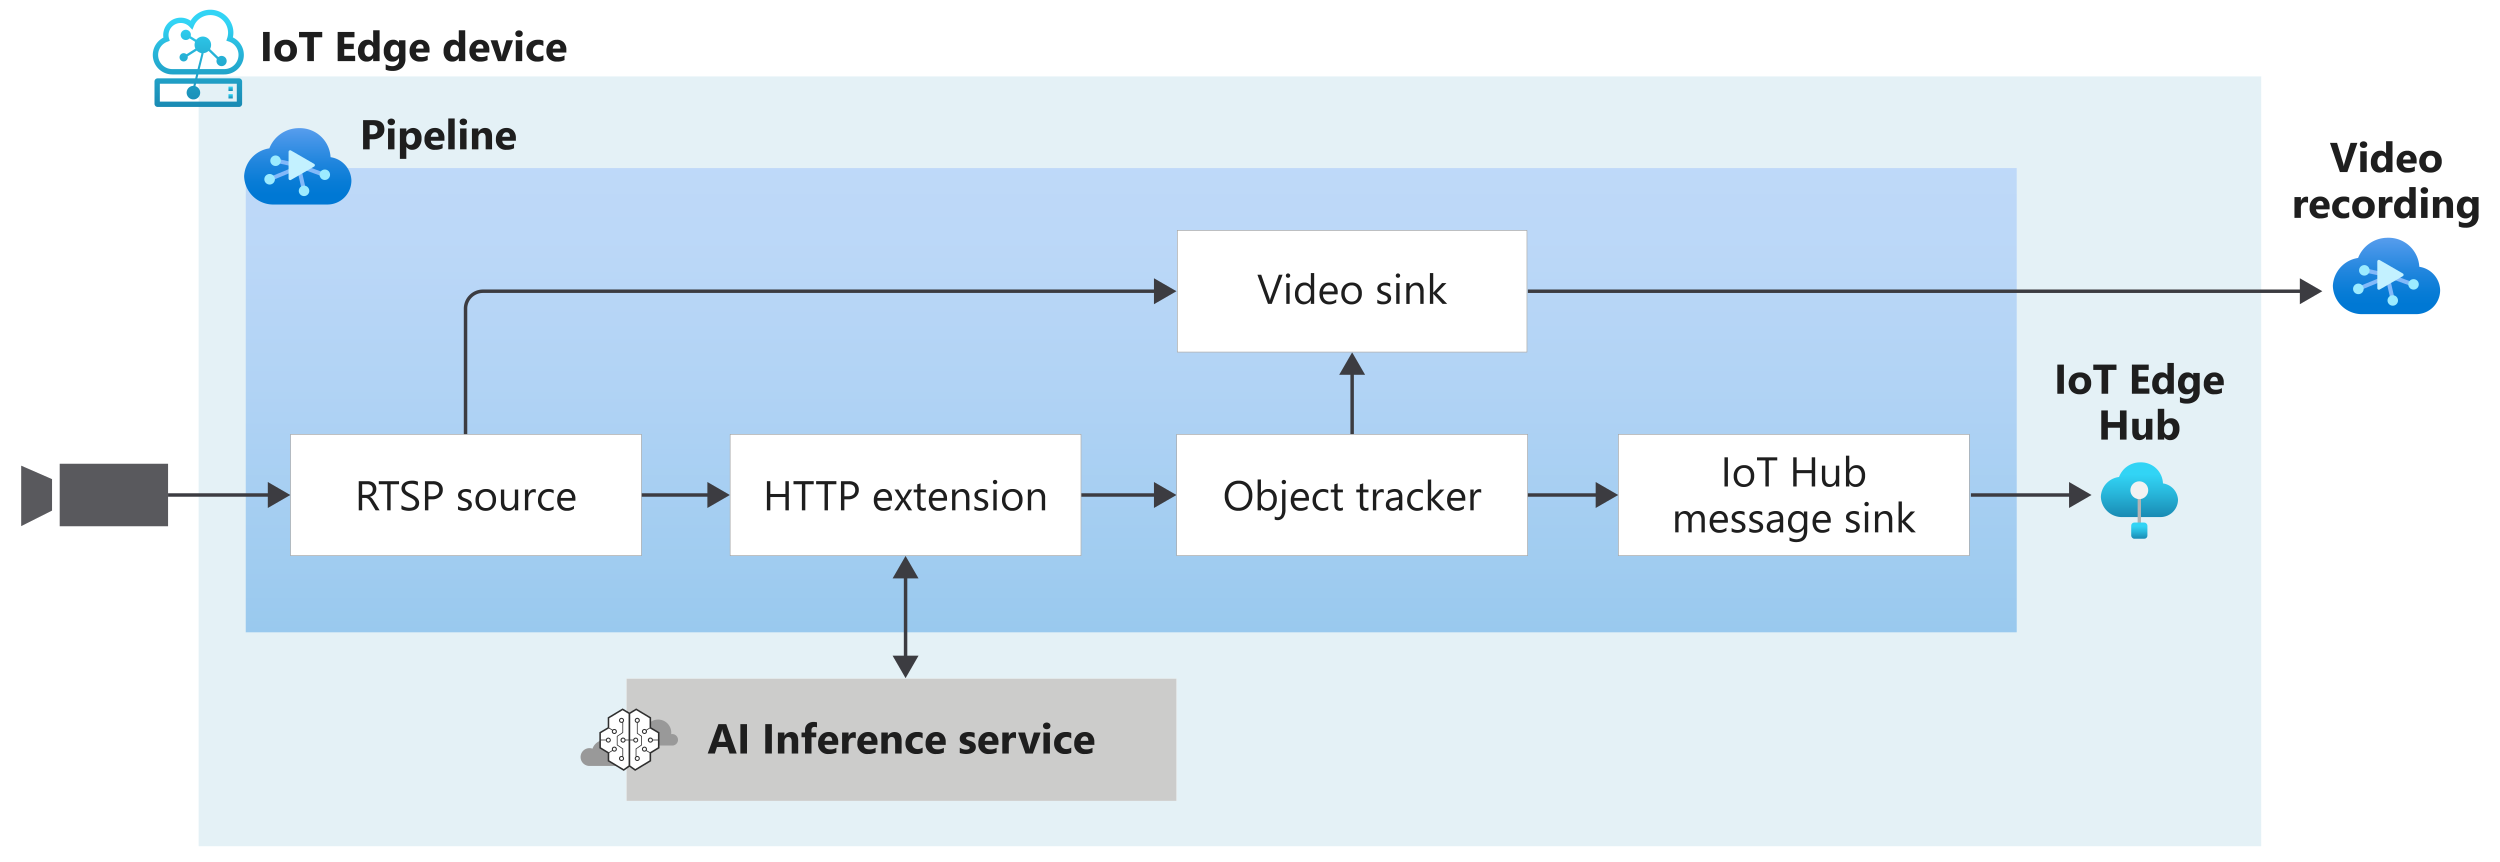 <svg xmlns="http://www.w3.org/2000/svg" xmlns:xlink="http://www.w3.org/1999/xlink" viewBox="0 0 719.968 248.102">
  <defs>
    <linearGradient id="linear-gradient" x1="325.783" y1="48.4" x2="325.783" y2="182.102" gradientUnits="userSpaceOnUse">
      <stop offset="0" stop-color="#5ea0ef"/>
      <stop offset="0.18" stop-color="#559cec"/>
      <stop offset="0.47" stop-color="#3c91e5"/>
      <stop offset="0.84" stop-color="#1380da"/>
      <stop offset="1" stop-color="#0078d4"/>
    </linearGradient>
    <linearGradient id="linear-gradient-2" x1="616.13" y1="1393.083" x2="616.13" y2="1408.847" gradientTransform="matrix(1, 0, 0, -1, 0, 1542)" gradientUnits="userSpaceOnUse">
      <stop offset="0" stop-color="#198ab3"/>
      <stop offset="0.44" stop-color="#28b7db"/>
      <stop offset="0.78" stop-color="#32d4f5"/>
    </linearGradient>
    <linearGradient id="linear-gradient-3" x1="616.093" y1="1386.847" x2="616.093" y2="1391.513" xlink:href="#linear-gradient-2"/>
    <linearGradient id="linear-gradient-4" x1="57.114" y1="2.8" x2="57.114" y2="30.8" gradientUnits="userSpaceOnUse">
      <stop offset="0.131" stop-color="#32d4f5"/>
      <stop offset="0.404" stop-color="#28b7db"/>
      <stop offset="1" stop-color="#198ab3"/>
    </linearGradient>
    <linearGradient id="linear-gradient-5" x1="66.417" y1="24.941" x2="66.417" y2="26.196" xlink:href="#linear-gradient-4"/>
    <linearGradient id="linear-gradient-6" x1="66.417" y1="27.107" x2="66.417" y2="28.363" xlink:href="#linear-gradient-4"/>
    <linearGradient id="linear-gradient-7" x1="85.754" y1="1509.203" x2="85.754" y2="1482.587" gradientTransform="matrix(1, 0, 0, -1, 0, 1542)" gradientUnits="userSpaceOnUse">
      <stop offset="0.117" stop-color="#5ea0ef"/>
      <stop offset="0.271" stop-color="#4595e8"/>
      <stop offset="0.531" stop-color="#1f85dd"/>
      <stop offset="0.741" stop-color="#087cd6"/>
      <stop offset="0.873" stop-color="#0078d4"/>
    </linearGradient>
    <linearGradient id="linear-gradient-8" x1="687.281" y1="1477.635" x2="687.281" y2="1451.019" xlink:href="#linear-gradient-7"/>
  </defs>
  <g id="Shapes">
    <rect width="719.968" height="248.102" fill="#fff"/>
    <g>
      <rect x="57.2" y="22" width="594" height="221.702" fill="#fff"/>
      <rect x="57.2" y="22" width="594" height="221.702" fill="#198ab3" opacity="0.12"/>
    </g>
    <g>
      <rect x="70.766" y="48.4" width="510.034" height="133.702" fill="#fff"/>
      <rect x="70.766" y="48.4" width="510.034" height="133.702" opacity="0.4" fill="url(#linear-gradient)"/>
    </g>
    <g>
      <line x1="260.791" y1="165.485" x2="260.791" y2="189.92" fill="none" stroke="#3c3c41" stroke-miterlimit="10"/>
      <polygon points="257.051 166.579 260.791 160.102 264.53 166.579 257.051 166.579" fill="#3c3c41"/>
      <polygon points="257.051 188.826 260.791 195.302 264.53 188.826 257.051 188.826" fill="#3c3c41"/>
    </g>
    <g>
      <line x1="47.146" y1="142.554" x2="78.218" y2="142.554" fill="none" stroke="#3c3c41" stroke-miterlimit="10"/>
      <polygon points="77.124 146.294 83.6 142.554 77.124 138.814 77.124 146.294" fill="#3c3c41"/>
    </g>
    <g>
      <line x1="183.1" y1="142.554" x2="204.808" y2="142.554" fill="none" stroke="#3c3c41" stroke-miterlimit="10"/>
      <polygon points="203.714 146.294 210.191 142.554 203.714 138.814 203.714 146.294" fill="#3c3c41"/>
    </g>
    <g>
      <line x1="310.894" y1="142.554" x2="333.418" y2="142.554" fill="none" stroke="#3c3c41" stroke-miterlimit="10"/>
      <polygon points="332.324 146.294 338.8 142.554 332.324 138.814 332.324 146.294" fill="#3c3c41"/>
    </g>
    <g>
      <line x1="438.294" y1="142.554" x2="460.627" y2="142.554" fill="none" stroke="#3c3c41" stroke-miterlimit="10"/>
      <polygon points="459.533 146.294 466.01 142.554 459.533 138.814 459.533 146.294" fill="#3c3c41"/>
    </g>
    <g>
      <line x1="389.4" y1="126.608" x2="389.4" y2="106.852" fill="none" stroke="#3c3c41" stroke-miterlimit="10"/>
      <polygon points="393.14 107.947 389.4 101.47 385.66 107.947 393.14 107.947" fill="#3c3c41"/>
    </g>
    <g>
      <line x1="567.6" y1="142.554" x2="596.954" y2="142.554" fill="none" stroke="#3c3c41" stroke-miterlimit="10"/>
      <polygon points="595.86 146.294 602.336 142.554 595.86 138.814 595.86 146.294" fill="#3c3c41"/>
    </g>
    <g>
      <path d="M627.24,143.969a5.01,5.01,0,0,0-4.333-4.752,6.3,6.3,0,0,0-6.48-6.061,6.455,6.455,0,0,0-6.172,4.209,5.949,5.949,0,0,0-5.234,5.728,6.048,6.048,0,0,0,6.258,5.814h10.678a.946.946,0,0,0,.271,0A5.048,5.048,0,0,0,627.24,143.969Z" fill="url(#linear-gradient-2)"/>
      <rect x="615.612" y="143.488" width="0.963" height="7.641" fill="#b3b3b3"/>
      <circle cx="616.093" cy="141.18" r="2.568" fill="#f2f2f2"/>
      <rect x="613.76" y="150.487" width="4.666" height="4.666" rx="0.901" fill="url(#linear-gradient-3)"/>
    </g>
    <g>
      <path d="M68.827,22.564H56.848l.281-1.128H64.6a5.616,5.616,0,0,0,2.469-10.665A6.54,6.54,0,0,0,67.217,9.4,6.65,6.65,0,0,0,54.9,5.966,5.05,5.05,0,0,0,47,10.073a5.138,5.138,0,0,0,.058.763,5.607,5.607,0,0,0,2.57,10.6H56.5l-.281,1.128H45.4a.908.908,0,0,0-.905.91V29.89a.908.908,0,0,0,.905.91H68.827a.908.908,0,0,0,.9-.91V23.473A.907.907,0,0,0,68.827,22.564Zm-19.2-2.674a4.061,4.061,0,0,1-1.415-7.877l.674-.253-.207-.7a3.529,3.529,0,0,1-.142-.992,3.508,3.508,0,0,1,6.05-2.355l.813.863.455-1.1A5.112,5.112,0,0,1,65.679,9.4a5.021,5.021,0,0,1-.26,1.584l-.245.736.734.244a4.043,4.043,0,0,1,2.782,3.849A4.086,4.086,0,0,1,64.6,19.888H57.514l1.063-4.264.051-.3.3-.067a2.363,2.363,0,0,0,.835-.368l.308-.215,2.376,2.3-.062.256a1.473,1.473,0,0,0,1.427,1.819,1.411,1.411,0,0,0,.533-.1,1.481,1.481,0,0,0,.834-1.913,1.463,1.463,0,0,0-1.9-.838.631.631,0,0,0-.06.032c-.023.014-.048.027-.071.039l-.291.151-2.365-2.289.121-.29a2.4,2.4,0,0,0-2.2-3.316,2.365,2.365,0,0,0-1.642.663l-.257.249-1.572-.985.025-.281a1.461,1.461,0,0,0-1.457-1.6,1.448,1.448,0,0,0-.534.1,1.482,1.482,0,0,0-.833,1.914,1.458,1.458,0,0,0,1.368.938,1.436,1.436,0,0,0,.534-.1,1.453,1.453,0,0,0,.322-.184l.249-.181,1.561.979-.078.323a2.334,2.334,0,0,0,.048,1.314l.112.341-2.528,1.6-.239-.14a1.169,1.169,0,0,0-1.029-.083,1.2,1.2,0,0,0-.673,1.547,1.183,1.183,0,0,0,1.537.676,1.2,1.2,0,0,0,.748-1.143l-.007-.261,2.584-1.634.254.21a2.371,2.371,0,0,0,.735.408l.366.127-.062.377L56.89,19.89Zm18.57,9.365H46.034V24.111h9.8l-.156.623a1.951,1.951,0,1,0,.6.087l.177-.71H68.194Z" fill="url(#linear-gradient-4)"/>
      <path d="M67.042,24.941H65.793V26.2h1.249Z" fill="url(#linear-gradient-5)"/>
      <path d="M67.042,27.107H65.793v1.256h1.249Z" fill="url(#linear-gradient-6)"/>
    </g>
    <g id="a3857c27-3253-4155-b620-22ae9cf301a7">
      <g>
        <path d="M95.2,45.266a8.852,8.852,0,0,0-9.086-8.36,9.109,9.109,0,0,0-8.541,5.815,8.529,8.529,0,0,0-7.269,8A8.382,8.382,0,0,0,78.884,58.9H94.3a6.907,6.907,0,0,0,6.9-6.912A7,7,0,0,0,95.2,45.266Z" fill="url(#linear-gradient-7)"/>
        <g>
          <polygon points="93.968 49.958 86.267 47.097 86.068 47.591 86.193 47.138 79.355 45.633 79.027 46.78 84.798 48.031 77.394 51.091 77.963 52.107 85.608 48.932 86.976 54.956 88.158 54.81 86.764 48.592 93.515 51.06 93.968 49.958" fill="#83b9f9"/>
          <path d="M78.169,47.215a1.512,1.512,0,1,0,.268-2.121h0l-.034.028A1.5,1.5,0,0,0,78.169,47.215Zm-1.716,5.35a1.521,1.521,0,1,0,.258-2.137,1.521,1.521,0,0,0-.258,2.137Zm15.9-1.321a1.505,1.505,0,1,0,.276-2.111l-.006,0h0a1.486,1.486,0,0,0-.278,2.083Z" fill="#9cebff"/>
          <path d="M86.373,55.888a1.505,1.505,0,1,0,.269-2.112h0a1.487,1.487,0,0,0-.29,2.084l0,.005Z" fill="#9cebff"/>
        </g>
        <path d="M90.449,47.967a.453.453,0,0,0,0-.786l-3.322-1.922-3.333-1.921a.454.454,0,0,0-.687.393v7.686a.453.453,0,0,0,.687.393l3.333-1.921Z" fill="#c3f1ff"/>
      </g>
    </g>
    <g>
      <g>
        <polygon points="6.1 151.517 14.988 147.043 14.988 137.983 6.1 134.106 6.1 151.517" fill="#fff"/>
        <polygon points="6.1 151.517 14.988 147.043 14.988 137.983 6.1 134.106 6.1 151.517" fill="#3c3c41" opacity="0.85"/>
      </g>
      <g>
        <rect x="17.195" y="133.554" width="31.205" height="18" fill="#fff"/>
        <rect x="17.195" y="133.554" width="31.205" height="18" fill="#3c3c41" opacity="0.85"/>
      </g>
    </g>
    <g>
      <rect x="338.8" y="125.006" width="101.2" height="35.097" fill="#fff"/>
      <g opacity="0.65">
        <path d="M439.85,125.156v34.8H338.95v-34.8h100.9m.15-.15H338.8v35.1H440v-35.1Z" fill="#505150"/>
      </g>
    </g>
    <g>
      <rect x="83.6" y="125.006" width="101.2" height="35.097" fill="#fff"/>
      <g opacity="0.65">
        <path d="M184.65,125.156v34.8H83.75v-34.8h100.9m.15-.15H83.6v35.1H184.8v-35.1Z" fill="#505150"/>
      </g>
    </g>
    <g>
      <rect x="466.01" y="125.006" width="101.2" height="35.097" fill="#fff"/>
      <g opacity="0.65">
        <path d="M567.06,125.156v34.8H466.16v-34.8h100.9m.15-.15H466.01v35.1h101.2v-35.1Z" fill="#505150"/>
      </g>
    </g>
    <g>
      <rect x="210.191" y="125.006" width="101.2" height="35.097" fill="#fff"/>
      <g opacity="0.65">
        <path d="M311.241,125.156v34.8h-100.9v-34.8h100.9m.15-.15h-101.2v35.1h101.2v-35.1Z" fill="#505150"/>
      </g>
    </g>
    <g>
      <rect x="180.437" y="195.445" width="158.363" height="35.2" fill="#fff"/>
      <rect x="180.437" y="195.445" width="158.363" height="35.2" fill="#cccccb"/>
    </g>
    <g>
      <path d="M178.242,217.271a1.633,1.633,0,0,0-.315.031,3.716,3.716,0,0,0,.026-.437,3.771,3.771,0,0,0-7.324-1.262,2.566,2.566,0,1,0-.862,4.982h8.475a1.657,1.657,0,0,0,0-3.314Z" fill="#999" fill-rule="evenodd"/>
      <path d="M193.6,211.4a1.631,1.631,0,0,0-.314.031,3.945,3.945,0,0,0,.025-.437,3.771,3.771,0,0,0-7.324-1.262,2.566,2.566,0,1,0-.862,4.982H193.6a1.657,1.657,0,0,0,0-3.314Z" fill="#999" fill-rule="evenodd"/>
      <path d="M175.216,206.738l4.141-2.427,1.9,1.2,2.013-1.261,4.047,2.541-.038,2.879,2.465,1.412v4.366L187.3,216.77v2.409l-4.348,2.5-1.712-1.242-1.6,1.242-4.366-2.579-.038-2.314-2.334-1.431-.094-4.2,2.428-1.5Z" fill="#fff" fill-rule="evenodd"/>
      <path d="M179.325,218.7a.425.425,0,0,1-.752-.226.424.424,0,0,1,.38-.465.31.31,0,0,1,.043,0,.426.426,0,0,1,.423.382A.422.422,0,0,1,179.325,218.7Zm-.286-10.82a.424.424,0,0,1-.372-.691.417.417,0,0,1,.286-.154.311.311,0,0,1,.043,0,.425.425,0,0,1,.043.848Zm.349,9.945h.076v-2.179a.112.112,0,0,0-.049-.093l-1.557-1.063V212.1l1.556-1.036a.111.111,0,0,0,.05-.094v-2.96a.725.725,0,1,0-.47.172q.037,0,.075,0a.685.685,0,0,0,.169-.041v2.772l-1.555,1.036a.111.111,0,0,0-.05.094v2.509a.112.112,0,0,0,.049.093l1.556,1.062v2.045a.72.72,0,0,0-.315-.041.726.726,0,0,0,.072,1.449c.025,0,.049,0,.074,0a.723.723,0,0,0,.319-1.329Z" fill="#2f2f2f" fill-rule="evenodd"/>
      <path d="M183.526,218.009l.043,0a.425.425,0,1,1-.086.845.417.417,0,0,1-.286-.154.425.425,0,0,1,.329-.694Zm-.423-10.592a.426.426,0,0,1,.423-.382l.043,0a.417.417,0,0,1,.286.154.425.425,0,1,1-.752.225Zm.538,3.705v-2.945a.733.733,0,1,0-.226,0v3.006a.111.111,0,0,0,.049.093l1.2.829v2.39l-1.556,1.063a.111.111,0,0,0-.049.093v2.166h.094a.724.724,0,0,0,.3,1.342c.025,0,.049,0,.074,0a.726.726,0,1,0-.244-1.409v-2.043l1.557-1.063a.112.112,0,0,0,.049-.093v-2.509a.112.112,0,0,0-.049-.093Z" fill="#2f2f2f" fill-rule="evenodd"/>
      <path d="M187.749,213.146a.425.425,0,1,1-.425-.425A.426.426,0,0,1,187.749,213.146Zm-1.727-2.489a.425.425,0,1,1-.425-.425A.425.425,0,0,1,186.022,210.657Zm-3.364,2.489a.425.425,0,1,1,.425.425A.425.425,0,0,1,182.658,213.146Zm2.939,3.022a.425.425,0,1,1,.425-.425A.425.425,0,0,1,185.6,216.168Zm1.576.463-.944-.537a.727.727,0,1,0-.14.18l.974.554v2.146l-4.14,2.5-1.424-1.017v-7.236h.865a.717.717,0,1,0,.01-.225H181.5v-7.417l1.722-1.038,3.842,2.306v2.73l-.335.195-.608.386a.725.725,0,1,0,.2.5.714.714,0,0,0-.075-.316l.6-.379.318-.186,2.308,1.359V213h-1.437a.738.738,0,1,0,.006.226h1.431v2Zm-7.309-3.485a.425.425,0,1,1-.425-.425A.425.425,0,0,1,179.864,213.146Zm-2.939-2.914a.425.425,0,1,1-.425.425A.426.426,0,0,1,176.925,210.232Zm-2.152,2.914a.425.425,0,1,1,.425.425A.425.425,0,0,1,174.773,213.146Zm1.727,2.6a.425.425,0,1,1,.425.425A.424.424,0,0,1,176.5,215.743Zm3.1,5.728-4.139-2.5v-2.155l.946-.571a.725.725,0,1,0-.206-.5.715.715,0,0,0,.077.319l-.935.564-2.291-1.4v-2h1.43a.717.717,0,1,0,.007-.226H173.05v-1.867l2.3-1.356.924.558a.7.7,0,0,0-.078.32.729.729,0,1,0,.207-.506l-.947-.572v-2.735l3.842-2.306,1.722,1.038v7.417h-.875a.734.734,0,1,0,.01.225h.865v7.236Zm7.916-12.013v-2.869l-4.293-2.578-1.96,1.181-1.96-1.181-4.293,2.578v2.869l-2.41,1.419v4.607l2.41,1.468v2.277l4.611,2.782,1.642-1.172,1.641,1.172,4.612-2.782v-2.277l2.41-1.468v-4.607Z" fill="#2f2f2f" fill-rule="evenodd"/>
    </g>
    <g>
      <rect x="338.977" y="66.27" width="100.847" height="35.2" fill="#fff"/>
      <g opacity="0.65">
        <path d="M439.673,66.42v34.9H339.127V66.42H439.673m.15-.15H338.977v35.2H439.823V66.27Z" fill="#505150"/>
      </g>
    </g>
    <g>
      <line x1="440" y1="83.87" x2="663.418" y2="83.87" fill="none" stroke="#3c3c41" stroke-miterlimit="10"/>
      <polygon points="662.324 87.61 668.8 83.87 662.324 80.131 662.324 87.61" fill="#3c3c41"/>
    </g>
    <g>
      <path d="M134.067,125.006V88.87a5.015,5.015,0,0,1,5-5H333.418" fill="none" stroke="#3c3c41" stroke-miterlimit="10"/>
      <polygon points="332.324 87.61 338.8 83.87 332.324 80.131 332.324 87.61" fill="#3c3c41"/>
    </g>
    <g id="a3857c27-3253-4155-b620-22ae9cf301a7-2" data-name="a3857c27-3253-4155-b620-22ae9cf301a7">
      <g>
        <path d="M696.731,76.834a8.852,8.852,0,0,0-9.086-8.36,9.109,9.109,0,0,0-8.542,5.814,8.532,8.532,0,0,0-7.269,8,8.383,8.383,0,0,0,8.577,8.183h15.417a6.906,6.906,0,0,0,6.9-6.912A7,7,0,0,0,696.731,76.834Z" fill="url(#linear-gradient-8)"/>
        <g>
          <polygon points="695.495 81.526 687.794 78.665 687.595 79.159 687.72 78.706 680.883 77.201 680.555 78.347 686.325 79.599 678.921 82.659 679.491 83.675 687.135 80.5 688.503 86.524 689.685 86.378 688.292 80.16 695.042 82.628 695.495 81.526" fill="#83b9f9"/>
          <path d="M679.7,78.783a1.512,1.512,0,1,0,.268-2.121h0l-.034.027A1.5,1.5,0,0,0,679.7,78.783Zm-1.717,5.35A1.521,1.521,0,1,0,678.238,82a1.521,1.521,0,0,0-.258,2.137Zm15.9-1.322a1.505,1.505,0,1,0,.275-2.11l-.006.005h0a1.487,1.487,0,0,0-.278,2.083Z" fill="#9cebff"/>
          <path d="M687.9,87.456a1.505,1.505,0,1,0,.268-2.112h0a1.489,1.489,0,0,0-.29,2.084l0,0Z" fill="#9cebff"/>
        </g>
        <path d="M691.977,79.535a.454.454,0,0,0,0-.786l-3.323-1.922-3.333-1.921a.454.454,0,0,0-.622.155.463.463,0,0,0-.065.238v7.686a.455.455,0,0,0,.449.458.463.463,0,0,0,.238-.065l3.333-1.921Z" fill="#c3f1ff"/>
      </g>
    </g>
  </g>
  <g id="Text">
    <g>
      <path d="M594.375,113.4h-1.892V105h1.892Z" fill="#1e1e1e"/>
      <path d="M598.963,113.551a3.222,3.222,0,0,1-2.358-.841,3.475,3.475,0,0,1,.032-4.611,3.364,3.364,0,0,1,2.408-.841,3.185,3.185,0,0,1,2.344.841,2.988,2.988,0,0,1,.85,2.223,3.176,3.176,0,0,1-.876,2.362A3.262,3.262,0,0,1,598.963,113.551Zm.047-4.875a1.234,1.234,0,0,0-1.019.451,1.986,1.986,0,0,0-.364,1.277q0,1.73,1.4,1.729,1.33,0,1.33-1.776Q600.352,108.676,599.01,108.676Z" fill="#1e1e1e"/>
      <path d="M609.522,106.543h-2.4V113.4h-1.9v-6.861h-2.385V105h6.68Z" fill="#1e1e1e"/>
      <path d="M619,113.4h-5.039V105h4.846v1.541h-2.953v1.869H618.6v1.535h-2.748v1.922H619Z" fill="#1e1e1e"/>
      <path d="M626.039,113.4h-1.851v-.826h-.024a2.074,2.074,0,0,1-1.857.973,2.278,2.278,0,0,1-1.811-.794,3.287,3.287,0,0,1-.685-2.218,3.578,3.578,0,0,1,.756-2.385,2.467,2.467,0,0,1,1.98-.9,1.683,1.683,0,0,1,1.617.832h.024v-3.569h1.851Zm-1.816-2.918v-.451a1.42,1.42,0,0,0-.34-.973,1.2,1.2,0,0,0-1.845.1,2.241,2.241,0,0,0-.346,1.327,1.939,1.939,0,0,0,.334,1.219,1.186,1.186,0,0,0,1.843-.023A1.885,1.885,0,0,0,624.223,110.486Z" fill="#1e1e1e"/>
      <path d="M633.481,112.719a3.4,3.4,0,0,1-.967,2.587,3.919,3.919,0,0,1-2.8.917,4.45,4.45,0,0,1-1.922-.346v-1.559a3.679,3.679,0,0,0,1.87.539,2.014,2.014,0,0,0,1.453-.5,1.778,1.778,0,0,0,.515-1.344v-.475h-.023a2.068,2.068,0,0,1-1.869,1.008,2.251,2.251,0,0,1-1.823-.809,3.28,3.28,0,0,1-.673-2.168,3.654,3.654,0,0,1,.75-2.42,2.449,2.449,0,0,1,1.974-.9,1.821,1.821,0,0,1,1.641.844h.023v-.7h1.852Zm-1.828-2.2v-.474a1.463,1.463,0,0,0-.337-.97,1.092,1.092,0,0,0-.876-.4,1.133,1.133,0,0,0-.967.48,2.265,2.265,0,0,0-.352,1.354,1.91,1.91,0,0,0,.334,1.186,1.091,1.091,0,0,0,.915.437,1.133,1.133,0,0,0,.928-.443A1.807,1.807,0,0,0,631.653,110.521Z" fill="#1e1e1e"/>
      <path d="M640.418,110.932H636.5q.095,1.306,1.647,1.306a3.218,3.218,0,0,0,1.74-.468v1.335a4.569,4.569,0,0,1-2.162.446,2.793,2.793,0,0,1-3.059-3.053,3.208,3.208,0,0,1,.868-2.367,2.888,2.888,0,0,1,2.132-.873,2.626,2.626,0,0,1,2.031.779,3,3,0,0,1,.717,2.115ZM638.7,109.8q0-1.288-1.043-1.289a1,1,0,0,0-.771.369,1.668,1.668,0,0,0-.395.92Z" fill="#1e1e1e"/>
      <path d="M612.416,126.6h-1.9v-3.421h-3.48V126.6h-1.893v-8.4h1.893v3.352h3.48V118.2h1.9Z" fill="#1e1e1e"/>
      <path d="M619.858,126.6h-1.846v-.914h-.029a2.1,2.1,0,0,1-1.834,1.061q-2.087,0-2.086-2.525V120.6h1.846v3.458q0,1.271,1.007,1.271a1,1,0,0,0,.8-.349,1.4,1.4,0,0,0,.3-.946V120.6h1.846Z" fill="#1e1e1e"/>
      <path d="M623.291,125.907h-.023v.7h-1.852v-8.882h1.852v3.785h.023a2.2,2.2,0,0,1,1.952-1.049,2.142,2.142,0,0,1,1.787.8,3.437,3.437,0,0,1,.627,2.18,3.718,3.718,0,0,1-.733,2.408,2.386,2.386,0,0,1-1.957.908A1.89,1.89,0,0,1,623.291,125.907Zm-.052-2.531v.615a1.4,1.4,0,0,0,.334.961,1.084,1.084,0,0,0,.855.381,1.137,1.137,0,0,0,.982-.489,2.365,2.365,0,0,0,.348-1.386,1.878,1.878,0,0,0-.319-1.163,1.079,1.079,0,0,0-.911-.419,1.178,1.178,0,0,0-.923.416A1.581,1.581,0,0,0,623.239,123.376Z" fill="#1e1e1e"/>
    </g>
    <g>
      <path d="M227.172,146.972h-.984V143.14H221.84v3.832h-.984v-8.4h.984v3.686h4.348v-3.686h.984Z" fill="#1e1e1e"/>
      <path d="M234.344,139.46h-2.426v7.512h-.984V139.46h-2.42v-.891h5.83Z" fill="#1e1e1e"/>
      <path d="M240.866,139.46H238.44v7.512h-.985V139.46h-2.419v-.891h5.83Z" fill="#1e1e1e"/>
      <path d="M243.168,143.8v3.176h-.984v-8.4h2.309a3.043,3.043,0,0,1,2.088.657,2.339,2.339,0,0,1,.742,1.851,2.547,2.547,0,0,1-.824,1.957,3.143,3.143,0,0,1-2.223.762Zm0-4.336v3.445H244.2a2.3,2.3,0,0,0,1.555-.466,1.646,1.646,0,0,0,.536-1.315q0-1.664-1.968-1.664Z" fill="#1e1e1e"/>
      <path d="M256.885,144.212h-4.236a2.24,2.24,0,0,0,.539,1.547,1.859,1.859,0,0,0,1.418.545,2.948,2.948,0,0,0,1.863-.668v.9a3.479,3.479,0,0,1-2.092.574,2.537,2.537,0,0,1-2-.817,3.348,3.348,0,0,1-.726-2.3,3.278,3.278,0,0,1,.794-2.282,2.544,2.544,0,0,1,1.971-.882,2.256,2.256,0,0,1,1.823.762,3.18,3.18,0,0,1,.644,2.115Zm-.984-.815a1.952,1.952,0,0,0-.4-1.294,1.364,1.364,0,0,0-1.1-.463,1.555,1.555,0,0,0-1.155.486,2.206,2.206,0,0,0-.585,1.271Z" fill="#1e1e1e"/>
      <path d="M262.721,140.972l-2.016,3.035,1.981,2.965h-1.119l-1.178-1.946q-.111-.182-.264-.457H260.1c-.02.035-.111.188-.275.457l-1.2,1.946h-1.107l2.045-2.942-1.957-3.058h1.119l1.16,2.05q.129.23.252.469h.024l1.5-2.519Z" fill="#1e1e1e"/>
      <path d="M266.629,146.913a1.849,1.849,0,0,1-.9.188q-1.576,0-1.576-1.758v-3.551h-1.032v-.82h1.032v-1.465l.961-.311v1.776h1.511v.82h-1.511v3.381a1.4,1.4,0,0,0,.2.861.816.816,0,0,0,.679.258,1.006,1.006,0,0,0,.627-.2Z" fill="#1e1e1e"/>
      <path d="M272.735,144.212H268.5a2.245,2.245,0,0,0,.54,1.547,1.857,1.857,0,0,0,1.417.545,2.953,2.953,0,0,0,1.864-.668v.9a3.483,3.483,0,0,1-2.092.574,2.534,2.534,0,0,1-2-.817,3.349,3.349,0,0,1-.727-2.3,3.283,3.283,0,0,1,.794-2.282,2.547,2.547,0,0,1,1.972-.882,2.254,2.254,0,0,1,1.822.762,3.175,3.175,0,0,1,.645,2.115Zm-.985-.815a1.951,1.951,0,0,0-.4-1.294,1.367,1.367,0,0,0-1.1-.463,1.553,1.553,0,0,0-1.154.486,2.207,2.207,0,0,0-.586,1.271Z" fill="#1e1e1e"/>
      <path d="M279.168,146.972h-.961V143.55q0-1.911-1.394-1.91a1.508,1.508,0,0,0-1.192.542,2.005,2.005,0,0,0-.472,1.368v3.422h-.961v-6h.961v1h.023a2.166,2.166,0,0,1,1.969-1.137,1.836,1.836,0,0,1,1.506.636,2.83,2.83,0,0,1,.521,1.837Z" fill="#1e1e1e"/>
      <path d="M280.616,146.755v-1.031a2.846,2.846,0,0,0,1.728.58q1.266,0,1.266-.844a.725.725,0,0,0-.109-.407,1.069,1.069,0,0,0-.293-.3,2.281,2.281,0,0,0-.433-.232q-.249-.1-.536-.213a6.954,6.954,0,0,1-.7-.32,2.079,2.079,0,0,1-.5-.363,1.345,1.345,0,0,1-.305-.46,1.635,1.635,0,0,1-.1-.6,1.434,1.434,0,0,1,.194-.747,1.726,1.726,0,0,1,.515-.545,2.434,2.434,0,0,1,.736-.331,3.264,3.264,0,0,1,.852-.111,3.437,3.437,0,0,1,1.4.27v.972a2.719,2.719,0,0,0-1.524-.433,1.786,1.786,0,0,0-.486.061,1.185,1.185,0,0,0-.372.173.781.781,0,0,0-.24.267.694.694,0,0,0-.085.342.816.816,0,0,0,.085.393.853.853,0,0,0,.249.281,1.925,1.925,0,0,0,.4.223c.156.066.334.139.533.217a7.36,7.36,0,0,1,.715.313,2.486,2.486,0,0,1,.539.363,1.412,1.412,0,0,1,.343.466,1.505,1.505,0,0,1,.12.627,1.479,1.479,0,0,1-.2.774,1.7,1.7,0,0,1-.525.545,2.4,2.4,0,0,1-.755.322,3.754,3.754,0,0,1-.9.1A3.406,3.406,0,0,1,280.616,146.755Z" fill="#1e1e1e"/>
      <path d="M286.563,139.448a.608.608,0,0,1-.44-.176.592.592,0,0,1-.181-.445.615.615,0,0,1,.621-.627.62.62,0,0,1,.448.179.625.625,0,0,1,0,.888A.614.614,0,0,1,286.563,139.448Zm.469,7.524h-.961v-6h.961Z" fill="#1e1e1e"/>
      <path d="M291.485,147.112a2.781,2.781,0,0,1-2.124-.841,3.109,3.109,0,0,1-.794-2.229,3.242,3.242,0,0,1,.826-2.361,2.968,2.968,0,0,1,2.232-.85,2.69,2.69,0,0,1,2.1.826,3.277,3.277,0,0,1,.753,2.291,3.223,3.223,0,0,1-.811,2.3A2.845,2.845,0,0,1,291.485,147.112Zm.07-5.472a1.829,1.829,0,0,0-1.465.63,2.587,2.587,0,0,0-.539,1.737,2.446,2.446,0,0,0,.545,1.681,1.85,1.85,0,0,0,1.459.616,1.756,1.756,0,0,0,1.433-.6,2.617,2.617,0,0,0,.5-1.717,2.662,2.662,0,0,0-.5-1.734A1.75,1.75,0,0,0,291.555,141.64Z" fill="#1e1e1e"/>
      <path d="M300.989,146.972h-.961V143.55q0-1.911-1.4-1.91a1.51,1.51,0,0,0-1.192.542,2.005,2.005,0,0,0-.472,1.368v3.422h-.961v-6h.961v1h.024a2.165,2.165,0,0,1,1.968-1.137,1.834,1.834,0,0,1,1.506.636,2.83,2.83,0,0,1,.522,1.837Z" fill="#1e1e1e"/>
    </g>
    <g>
      <path d="M497.614,140.1h-.985v-8.4h.985Z" fill="#1e1e1e"/>
      <path d="M502.2,140.243a2.784,2.784,0,0,1-2.124-.841,3.113,3.113,0,0,1-.794-2.23,3.243,3.243,0,0,1,.826-2.361,2.972,2.972,0,0,1,2.232-.85,2.691,2.691,0,0,1,2.1.827,3.273,3.273,0,0,1,.753,2.291,3.221,3.221,0,0,1-.812,2.3A2.84,2.84,0,0,1,502.2,140.243Zm.07-5.473a1.828,1.828,0,0,0-1.465.63,2.589,2.589,0,0,0-.539,1.737,2.449,2.449,0,0,0,.545,1.682,1.852,1.852,0,0,0,1.459.615,1.755,1.755,0,0,0,1.432-.6,2.621,2.621,0,0,0,.5-1.717,2.667,2.667,0,0,0-.5-1.735A1.747,1.747,0,0,0,502.272,134.77Z" fill="#1e1e1e"/>
      <path d="M511.823,132.59H509.4V140.1h-.984V132.59h-2.42v-.89h5.83Z" fill="#1e1e1e"/>
      <path d="M522.745,140.1h-.985V136.27h-4.347V140.1h-.985v-8.4h.985v3.685h4.347V131.7h.985Z" fill="#1e1e1e"/>
      <path d="M529.67,140.1h-.961v-.949h-.023a1.975,1.975,0,0,1-1.852,1.09q-2.144,0-2.144-2.555V134.1h.955v3.434q0,1.9,1.453,1.9a1.47,1.47,0,0,0,1.157-.518,1.984,1.984,0,0,0,.454-1.357V134.1h.961Z" fill="#1e1e1e"/>
      <path d="M532.594,139.235h-.023v.867h-.961v-8.883h.961v3.938h.023a2.273,2.273,0,0,1,2.074-1.2,2.2,2.2,0,0,1,1.808.806,3.324,3.324,0,0,1,.653,2.159,3.719,3.719,0,0,1-.732,2.411,2.437,2.437,0,0,1-2,.906A1.973,1.973,0,0,1,532.594,139.235Zm-.023-2.42v.838a1.786,1.786,0,0,0,.483,1.263,1.725,1.725,0,0,0,2.6-.15,3.063,3.063,0,0,0,.5-1.857,2.419,2.419,0,0,0-.463-1.571,1.533,1.533,0,0,0-1.254-.568,1.7,1.7,0,0,0-1.348.583A2.145,2.145,0,0,0,532.571,136.815Z" fill="#1e1e1e"/>
      <path d="M490.96,153.3H490v-3.445a2.6,2.6,0,0,0-.307-1.441,1.167,1.167,0,0,0-1.034-.446,1.28,1.28,0,0,0-1.046.563,2.152,2.152,0,0,0-.431,1.347V153.3h-.961V149.74q0-1.77-1.365-1.77a1.265,1.265,0,0,0-1.043.53,2.191,2.191,0,0,0-.41,1.38V153.3h-.961v-6h.961v.949h.023a2.039,2.039,0,0,1,1.863-1.089,1.731,1.731,0,0,1,1.7,1.242,2.14,2.14,0,0,1,1.992-1.242q1.98,0,1.98,2.443Z" fill="#1e1e1e"/>
      <path d="M497.6,150.542h-4.236a2.24,2.24,0,0,0,.539,1.547,1.856,1.856,0,0,0,1.418.545,2.942,2.942,0,0,0,1.863-.668v.9a3.488,3.488,0,0,1-2.092.574,2.538,2.538,0,0,1-2-.818,3.344,3.344,0,0,1-.726-2.3,3.279,3.279,0,0,1,.794-2.283,2.546,2.546,0,0,1,1.971-.881,2.256,2.256,0,0,1,1.822.761,3.176,3.176,0,0,1,.645,2.116Zm-.984-.814a1.954,1.954,0,0,0-.4-1.3,1.368,1.368,0,0,0-1.1-.463,1.553,1.553,0,0,0-1.155.487,2.214,2.214,0,0,0-.586,1.271Z" fill="#1e1e1e"/>
      <path d="M498.689,153.085v-1.031a2.839,2.839,0,0,0,1.728.58q1.266,0,1.266-.843a.736.736,0,0,0-.108-.408,1.1,1.1,0,0,0-.293-.3,2.235,2.235,0,0,0-.434-.231c-.166-.068-.345-.14-.536-.214a6.838,6.838,0,0,1-.7-.319,2.135,2.135,0,0,1-.5-.364,1.341,1.341,0,0,1-.305-.459,1.64,1.64,0,0,1-.1-.6,1.433,1.433,0,0,1,.193-.747,1.708,1.708,0,0,1,.516-.545,2.4,2.4,0,0,1,.735-.331,3.264,3.264,0,0,1,.852-.111,3.437,3.437,0,0,1,1.395.269v.973a2.717,2.717,0,0,0-1.523-.434,1.787,1.787,0,0,0-.487.062,1.183,1.183,0,0,0-.372.173.808.808,0,0,0-.24.266.7.7,0,0,0-.085.343.822.822,0,0,0,.085.393.877.877,0,0,0,.249.281,1.879,1.879,0,0,0,.4.222c.157.067.334.139.534.217a7.437,7.437,0,0,1,.714.314,2.416,2.416,0,0,1,.539.363,1.412,1.412,0,0,1,.343.466,1.505,1.505,0,0,1,.12.627,1.475,1.475,0,0,1-.2.773,1.683,1.683,0,0,1-.524.545,2.388,2.388,0,0,1-.756.322,3.7,3.7,0,0,1-.9.106A3.394,3.394,0,0,1,498.689,153.085Z" fill="#1e1e1e"/>
      <path d="M503.781,153.085v-1.031a2.839,2.839,0,0,0,1.728.58q1.266,0,1.266-.843a.729.729,0,0,0-.109-.408,1.083,1.083,0,0,0-.293-.3,2.225,2.225,0,0,0-.433-.231c-.166-.068-.345-.14-.536-.214a6.838,6.838,0,0,1-.7-.319,2.1,2.1,0,0,1-.5-.364,1.341,1.341,0,0,1-.305-.459,1.639,1.639,0,0,1-.1-.6,1.434,1.434,0,0,1,.194-.747,1.716,1.716,0,0,1,.515-.545,2.409,2.409,0,0,1,.736-.331,3.264,3.264,0,0,1,.852-.111,3.437,3.437,0,0,1,1.395.269v.973a2.72,2.72,0,0,0-1.524-.434,1.784,1.784,0,0,0-.486.062,1.163,1.163,0,0,0-.372.173.787.787,0,0,0-.24.266.7.7,0,0,0-.085.343.822.822,0,0,0,.085.393.853.853,0,0,0,.249.281,1.879,1.879,0,0,0,.4.222q.234.1.533.217a7.352,7.352,0,0,1,.715.314,2.416,2.416,0,0,1,.539.363,1.412,1.412,0,0,1,.343.466,1.505,1.505,0,0,1,.12.627,1.475,1.475,0,0,1-.2.773,1.676,1.676,0,0,1-.525.545,2.373,2.373,0,0,1-.755.322,3.7,3.7,0,0,1-.9.106A3.394,3.394,0,0,1,503.781,153.085Z" fill="#1e1e1e"/>
      <path d="M513.531,153.3h-.961v-.937h-.024a2.012,2.012,0,0,1-1.845,1.078,1.971,1.971,0,0,1-1.4-.475,1.643,1.643,0,0,1-.507-1.26q0-1.681,1.981-1.957l1.8-.251q0-1.53-1.237-1.53a2.955,2.955,0,0,0-1.957.738v-.984a3.719,3.719,0,0,1,2.039-.562q2.117,0,2.116,2.238Zm-.961-3.035-1.448.2a2.354,2.354,0,0,0-1.007.331.955.955,0,0,0-.34.841.916.916,0,0,0,.313.718,1.21,1.21,0,0,0,.835.278,1.543,1.543,0,0,0,1.181-.5,1.792,1.792,0,0,0,.466-1.268Z" fill="#1e1e1e"/>
      <path d="M520.462,152.822q0,3.3-3.164,3.3a4.252,4.252,0,0,1-1.945-.421v-.961a3.994,3.994,0,0,0,1.934.562q2.214,0,2.214-2.355v-.657h-.023a2.427,2.427,0,0,1-3.864.349,3.2,3.2,0,0,1-.683-2.147,3.738,3.738,0,0,1,.735-2.432,2.457,2.457,0,0,1,2.013-.9,1.956,1.956,0,0,1,1.8.972h.023V147.3h.961Zm-.961-2.233v-.884a1.718,1.718,0,0,0-.483-1.225,1.591,1.591,0,0,0-1.2-.51,1.669,1.669,0,0,0-1.395.648,2.887,2.887,0,0,0-.5,1.813,2.485,2.485,0,0,0,.484,1.6,1.562,1.562,0,0,0,1.28.6A1.673,1.673,0,0,0,519,152.06,2.145,2.145,0,0,0,519.5,150.589Z" fill="#1e1e1e"/>
      <path d="M527.23,150.542h-4.236a2.24,2.24,0,0,0,.539,1.547,1.854,1.854,0,0,0,1.418.545,2.946,2.946,0,0,0,1.863-.668v.9a3.488,3.488,0,0,1-2.092.574,2.535,2.535,0,0,1-2-.818,3.344,3.344,0,0,1-.727-2.3,3.284,3.284,0,0,1,.794-2.283,2.55,2.55,0,0,1,1.972-.881,2.256,2.256,0,0,1,1.822.761,3.176,3.176,0,0,1,.645,2.116Zm-.984-.814a1.954,1.954,0,0,0-.4-1.3,1.37,1.37,0,0,0-1.1-.463,1.551,1.551,0,0,0-1.155.487,2.207,2.207,0,0,0-.586,1.271Z" fill="#1e1e1e"/>
      <path d="M531.607,153.085v-1.031a2.839,2.839,0,0,0,1.728.58q1.266,0,1.266-.843a.736.736,0,0,0-.108-.408,1.1,1.1,0,0,0-.293-.3,2.235,2.235,0,0,0-.434-.231c-.166-.068-.345-.14-.536-.214a6.838,6.838,0,0,1-.7-.319,2.135,2.135,0,0,1-.5-.364,1.341,1.341,0,0,1-.3-.459,1.64,1.64,0,0,1-.1-.6,1.433,1.433,0,0,1,.193-.747,1.708,1.708,0,0,1,.516-.545,2.4,2.4,0,0,1,.735-.331,3.264,3.264,0,0,1,.852-.111,3.437,3.437,0,0,1,1.395.269v.973a2.717,2.717,0,0,0-1.523-.434,1.787,1.787,0,0,0-.487.062,1.183,1.183,0,0,0-.372.173.808.808,0,0,0-.24.266.7.7,0,0,0-.085.343.822.822,0,0,0,.085.393.877.877,0,0,0,.249.281,1.879,1.879,0,0,0,.4.222c.157.067.334.139.534.217a7.437,7.437,0,0,1,.714.314,2.416,2.416,0,0,1,.539.363,1.412,1.412,0,0,1,.343.466,1.505,1.505,0,0,1,.12.627,1.475,1.475,0,0,1-.2.773,1.683,1.683,0,0,1-.524.545,2.388,2.388,0,0,1-.756.322,3.7,3.7,0,0,1-.9.106A3.394,3.394,0,0,1,531.607,153.085Z" fill="#1e1e1e"/>
      <path d="M537.554,145.779a.608.608,0,0,1-.439-.176.594.594,0,0,1-.182-.445.615.615,0,0,1,.621-.627.619.619,0,0,1,.448.178.6.6,0,0,1,.185.449.593.593,0,0,1-.185.439A.615.615,0,0,1,537.554,145.779Zm.469,7.523h-.961v-6h.961Z" fill="#1e1e1e"/>
      <path d="M544.949,153.3h-.961V149.88q0-1.909-1.4-1.91a1.513,1.513,0,0,0-1.192.542,2.009,2.009,0,0,0-.472,1.368V153.3h-.961v-6h.961v1h.024a2.166,2.166,0,0,1,1.968-1.136,1.837,1.837,0,0,1,1.506.635,2.83,2.83,0,0,1,.522,1.837Z" fill="#1e1e1e"/>
      <path d="M551.74,153.3h-1.348l-2.648-2.883h-.024V153.3h-.961v-8.883h.961v5.631h.024l2.519-2.748h1.26l-2.783,2.9Z" fill="#1e1e1e"/>
    </g>
    <g>
      <path d="M77.654,17.6H75.761V9.2h1.893Z" fill="#1e1e1e"/>
      <path d="M82.242,17.747a3.229,3.229,0,0,1-2.359-.841,3.051,3.051,0,0,1-.858-2.282,3.052,3.052,0,0,1,.89-2.33,3.369,3.369,0,0,1,2.409-.84,3.186,3.186,0,0,1,2.343.84,2.988,2.988,0,0,1,.85,2.224,3.172,3.172,0,0,1-.876,2.361A3.258,3.258,0,0,1,82.242,17.747Zm.046-4.875a1.234,1.234,0,0,0-1.019.451,1.99,1.99,0,0,0-.363,1.277q0,1.728,1.394,1.729,1.331,0,1.33-1.776Q83.63,12.872,82.288,12.872Z" fill="#1e1e1e"/>
      <path d="M92.8,10.739H90.4V17.6h-1.9V10.739H86.121V9.2H92.8Z" fill="#1e1e1e"/>
      <path d="M102.281,17.6H97.242V9.2h4.845v1.541H99.134v1.869h2.748v1.535H99.134v1.922h3.147Z" fill="#1e1e1e"/>
      <path d="M109.318,17.6h-1.852v-.826h-.023a2.078,2.078,0,0,1-1.858.973,2.275,2.275,0,0,1-1.81-.794,3.289,3.289,0,0,1-.686-2.218,3.578,3.578,0,0,1,.756-2.385,2.464,2.464,0,0,1,1.981-.9,1.685,1.685,0,0,1,1.617.832h.023V8.717h1.852ZM107.5,14.682v-.451a1.422,1.422,0,0,0-.339-.973,1.2,1.2,0,0,0-1.846.1,2.241,2.241,0,0,0-.346,1.327A1.941,1.941,0,0,0,105.3,15.9a1.185,1.185,0,0,0,1.843-.024A1.88,1.88,0,0,0,107.5,14.682Z" fill="#1e1e1e"/>
      <path d="M116.759,16.915a3.391,3.391,0,0,1-.967,2.586,3.913,3.913,0,0,1-2.8.917,4.445,4.445,0,0,1-1.922-.345V18.514a3.673,3.673,0,0,0,1.869.539,2.014,2.014,0,0,0,1.453-.5,1.776,1.776,0,0,0,.516-1.345v-.474h-.024a2.068,2.068,0,0,1-1.869,1.008,2.247,2.247,0,0,1-1.822-.809,3.281,3.281,0,0,1-.674-2.168,3.652,3.652,0,0,1,.75-2.42,2.447,2.447,0,0,1,1.975-.9,1.822,1.822,0,0,1,1.64.843h.024v-.7h1.851Zm-1.828-2.2v-.474a1.458,1.458,0,0,0-.337-.97,1.087,1.087,0,0,0-.876-.4,1.134,1.134,0,0,0-.967.48,2.263,2.263,0,0,0-.351,1.354,1.9,1.9,0,0,0,.334,1.186,1.088,1.088,0,0,0,.914.437,1.135,1.135,0,0,0,.929-.443A1.815,1.815,0,0,0,114.931,14.717Z" fill="#1e1e1e"/>
      <path d="M123.7,15.127h-3.914q.093,1.308,1.646,1.307a3.21,3.21,0,0,0,1.74-.469V17.3a4.567,4.567,0,0,1-2.162.446,3.045,3.045,0,0,1-2.256-.806,3.044,3.044,0,0,1-.8-2.247,3.211,3.211,0,0,1,.867-2.367,2.889,2.889,0,0,1,2.133-.873,2.62,2.62,0,0,1,2.03.779,3,3,0,0,1,.718,2.115Zm-1.717-1.136q0-1.29-1.043-1.289a1,1,0,0,0-.771.369,1.682,1.682,0,0,0-.395.92Z" fill="#1e1e1e"/>
      <path d="M133.98,17.6h-1.852v-.826H132.1a2.078,2.078,0,0,1-1.858.973,2.275,2.275,0,0,1-1.81-.794,3.289,3.289,0,0,1-.686-2.218,3.578,3.578,0,0,1,.756-2.385,2.464,2.464,0,0,1,1.981-.9,1.685,1.685,0,0,1,1.617.832h.023V8.717h1.852Zm-1.817-2.918v-.451a1.422,1.422,0,0,0-.339-.973,1.2,1.2,0,0,0-1.846.1,2.241,2.241,0,0,0-.346,1.327,1.948,1.948,0,0,0,.334,1.219,1.185,1.185,0,0,0,1.843-.024A1.88,1.88,0,0,0,132.163,14.682Z" fill="#1e1e1e"/>
      <path d="M140.929,15.127h-3.914q.095,1.308,1.647,1.307a3.21,3.21,0,0,0,1.74-.469V17.3a4.572,4.572,0,0,1-2.162.446,3.044,3.044,0,0,1-2.256-.806,3.044,3.044,0,0,1-.8-2.247,3.211,3.211,0,0,1,.867-2.367,2.889,2.889,0,0,1,2.133-.873,2.619,2.619,0,0,1,2.03.779,3,3,0,0,1,.718,2.115Zm-1.717-1.136q0-1.29-1.043-1.289a1,1,0,0,0-.77.369,1.676,1.676,0,0,0-.4.92Z" fill="#1e1e1e"/>
      <path d="M147.744,11.6l-2.233,6H143.4l-2.127-6h1.98l1.043,3.7a5.378,5.378,0,0,1,.2,1.067h.024a5.927,5.927,0,0,1,.217-1.031L145.81,11.6Z" fill="#1e1e1e"/>
      <path d="M149.472,10.651a1.087,1.087,0,0,1-.768-.278.9.9,0,0,1-.3-.683.866.866,0,0,1,.3-.68,1.257,1.257,0,0,1,1.539,0,.87.87,0,0,1,.3.68.892.892,0,0,1-.3.691A1.1,1.1,0,0,1,149.472,10.651Zm.914,6.949h-1.851v-6h1.851Z" fill="#1e1e1e"/>
      <path d="M156.492,17.383a3.665,3.665,0,0,1-1.811.364,3.063,3.063,0,0,1-2.238-.838,2.893,2.893,0,0,1-.856-2.162,3.191,3.191,0,0,1,.917-2.412,3.394,3.394,0,0,1,2.452-.881,3.146,3.146,0,0,1,1.536.281v1.57a2.113,2.113,0,0,0-1.295-.433,1.708,1.708,0,0,0-1.263.465,1.739,1.739,0,0,0-.466,1.287,1.714,1.714,0,0,0,.445,1.251,1.641,1.641,0,0,0,1.225.454,2.448,2.448,0,0,0,1.354-.434Z" fill="#1e1e1e"/>
      <path d="M163.1,15.127h-3.914q.094,1.308,1.647,1.307a3.21,3.21,0,0,0,1.74-.469V17.3a4.572,4.572,0,0,1-2.162.446,3.044,3.044,0,0,1-2.256-.806,3.044,3.044,0,0,1-.8-2.247,3.211,3.211,0,0,1,.867-2.367,2.889,2.889,0,0,1,2.133-.873,2.619,2.619,0,0,1,2.03.779,3,3,0,0,1,.718,2.115Zm-1.717-1.136q0-1.29-1.043-1.289a1,1,0,0,0-.77.369,1.676,1.676,0,0,0-.4.92Z" fill="#1e1e1e"/>
    </g>
    <g>
      <path d="M106.454,40.1V43h-1.893V34.6h2.965q3.176,0,3.176,2.678a2.569,2.569,0,0,1-.912,2.048,3.611,3.611,0,0,1-2.434.782Zm0-4.055v2.619h.744q1.511,0,1.511-1.324,0-1.294-1.511-1.3Z" fill="#1e1e1e"/>
      <path d="M112.688,36.05a1.081,1.081,0,0,1-.768-.278.9.9,0,0,1-.3-.683.864.864,0,0,1,.3-.679,1.252,1.252,0,0,1,1.538,0,.864.864,0,0,1,.3.679.891.891,0,0,1-.3.692A1.1,1.1,0,0,1,112.688,36.05ZM113.6,43H111.75V37H113.6Z" fill="#1e1e1e"/>
      <path d="M117.036,42.3h-.024v3.457h-1.851V37h1.851v.9h.024a2.355,2.355,0,0,1,3.729-.249,3.4,3.4,0,0,1,.636,2.177,3.692,3.692,0,0,1-.741,2.408,2.42,2.42,0,0,1-1.972.908A1.865,1.865,0,0,1,117.036,42.3Zm-.053-2.461v.481a1.523,1.523,0,0,0,.328,1.013,1.068,1.068,0,0,0,.861.393,1.137,1.137,0,0,0,.982-.489,2.365,2.365,0,0,0,.348-1.386q0-1.583-1.23-1.582a1.156,1.156,0,0,0-.929.431A1.718,1.718,0,0,0,116.983,39.841Z" fill="#1e1e1e"/>
      <path d="M127.993,40.527h-3.914q.093,1.306,1.646,1.306a3.218,3.218,0,0,0,1.74-.468V42.7a4.567,4.567,0,0,1-2.162.445,2.792,2.792,0,0,1-3.058-3.053,3.211,3.211,0,0,1,.867-2.367,2.889,2.889,0,0,1,2.133-.873,2.624,2.624,0,0,1,2.03.779,3.006,3.006,0,0,1,.718,2.116Zm-1.717-1.137q0-1.288-1.043-1.289a1,1,0,0,0-.771.369,1.682,1.682,0,0,0-.4.92Z" fill="#1e1e1e"/>
      <path d="M130.946,43h-1.852V34.117h1.852Z" fill="#1e1e1e"/>
      <path d="M133.442,36.05a1.079,1.079,0,0,1-.768-.278.9.9,0,0,1-.3-.683.864.864,0,0,1,.3-.679,1.252,1.252,0,0,1,1.538,0,.864.864,0,0,1,.3.679.891.891,0,0,1-.3.692A1.1,1.1,0,0,1,133.442,36.05Zm.914,6.95H132.5V37h1.852Z" fill="#1e1e1e"/>
      <path d="M141.709,43h-1.845V39.666q0-1.395-1-1.395a.987.987,0,0,0-.791.369,1.408,1.408,0,0,0-.311.938V43h-1.852V37h1.852v.949h.023a2.122,2.122,0,0,1,1.928-1.1q1.992,0,1.992,2.473Z" fill="#1e1e1e"/>
      <path d="M148.565,40.527h-3.914q.093,1.306,1.646,1.306a3.221,3.221,0,0,0,1.741-.468V42.7a4.574,4.574,0,0,1-2.163.445,2.793,2.793,0,0,1-3.058-3.053,3.211,3.211,0,0,1,.867-2.367,2.889,2.889,0,0,1,2.133-.873,2.623,2.623,0,0,1,2.03.779,3,3,0,0,1,.718,2.116Zm-1.717-1.137q0-1.288-1.043-1.289a.994.994,0,0,0-.77.369,1.676,1.676,0,0,0-.4.92Z" fill="#1e1e1e"/>
    </g>
    <g>
      <path d="M109.336,146.972h-1.172l-1.406-2.355a5.113,5.113,0,0,0-.375-.56,2.155,2.155,0,0,0-.372-.378,1.3,1.3,0,0,0-.411-.214,1.679,1.679,0,0,0-.495-.067H104.3v3.574h-.985v-8.4h2.508a3.573,3.573,0,0,1,1.017.138,2.266,2.266,0,0,1,.808.418,1.946,1.946,0,0,1,.537.7,2.333,2.333,0,0,1,.193.981,2.362,2.362,0,0,1-.132.806,2.1,2.1,0,0,1-.375.653,2.256,2.256,0,0,1-.586.489,2.967,2.967,0,0,1-.77.314v.023a1.827,1.827,0,0,1,.366.214,2.069,2.069,0,0,1,.3.284,4.092,4.092,0,0,1,.278.372c.092.139.194.3.308.484ZM104.3,139.46v3.047h1.336a2.028,2.028,0,0,0,.682-.111,1.583,1.583,0,0,0,.542-.319,1.447,1.447,0,0,0,.358-.51,1.706,1.706,0,0,0,.129-.677,1.318,1.318,0,0,0-.437-1.052,1.875,1.875,0,0,0-1.263-.378Z" fill="#1e1e1e"/>
      <path d="M114.92,139.46h-2.426v7.512h-.984V139.46h-2.42v-.89h5.83Z" fill="#1e1e1e"/>
      <path d="M115.611,146.632v-1.16a2.268,2.268,0,0,0,.478.317,3.987,3.987,0,0,0,.586.237,4.705,4.705,0,0,0,.618.149,3.46,3.46,0,0,0,.574.053,2.248,2.248,0,0,0,1.357-.337,1.262,1.262,0,0,0,.3-1.561,1.66,1.66,0,0,0-.413-.46,4.1,4.1,0,0,0-.624-.4q-.36-.191-.776-.4-.44-.224-.82-.451a3.631,3.631,0,0,1-.663-.5,2.131,2.131,0,0,1-.442-.624,2.129,2.129,0,0,1,.091-1.817,2.171,2.171,0,0,1,.662-.7,3.013,3.013,0,0,1,.935-.41,4.268,4.268,0,0,1,1.069-.135,4.1,4.1,0,0,1,1.81.3v1.107a3.285,3.285,0,0,0-1.91-.515,3.13,3.13,0,0,0-.644.067,1.81,1.81,0,0,0-.574.22,1.266,1.266,0,0,0-.411.393,1.043,1.043,0,0,0-.158.585,1.208,1.208,0,0,0,.12.557,1.373,1.373,0,0,0,.355.428,3.487,3.487,0,0,0,.571.375c.225.121.483.254.776.4s.586.305.856.469a3.932,3.932,0,0,1,.709.545,2.419,2.419,0,0,1,.483.662,1.864,1.864,0,0,1,.179.832,2.112,2.112,0,0,1-.243,1.052,2,2,0,0,1-.656.7,2.863,2.863,0,0,1-.953.39,5.213,5.213,0,0,1-1.136.12,4.745,4.745,0,0,1-.492-.032q-.294-.033-.6-.094a4.759,4.759,0,0,1-.577-.153A1.756,1.756,0,0,1,115.611,146.632Z" fill="#1e1e1e"/>
      <path d="M123.363,143.8v3.176h-.984v-8.4h2.308a3.049,3.049,0,0,1,2.089.656,2.345,2.345,0,0,1,.741,1.852,2.546,2.546,0,0,1-.823,1.957,3.148,3.148,0,0,1-2.223.761Zm0-4.336v3.446h1.031a2.308,2.308,0,0,0,1.556-.466,1.648,1.648,0,0,0,.536-1.315q0-1.665-1.969-1.665Z" fill="#1e1e1e"/>
      <path d="M131.894,146.755v-1.031a2.844,2.844,0,0,0,1.729.58q1.266,0,1.266-.844a.736.736,0,0,0-.109-.407,1.083,1.083,0,0,0-.293-.3,2.225,2.225,0,0,0-.433-.231c-.166-.068-.345-.14-.537-.214a6.939,6.939,0,0,1-.7-.319,2.135,2.135,0,0,1-.5-.364,1.347,1.347,0,0,1-.3-.46,1.61,1.61,0,0,1-.1-.6,1.434,1.434,0,0,1,.194-.747,1.694,1.694,0,0,1,.515-.545,2.391,2.391,0,0,1,.735-.331,3.278,3.278,0,0,1,.853-.111,3.441,3.441,0,0,1,1.4.269v.973a2.722,2.722,0,0,0-1.524-.434,1.774,1.774,0,0,0-.486.062,1.163,1.163,0,0,0-.372.173.8.8,0,0,0-.241.266.711.711,0,0,0-.084.343.827.827,0,0,0,.084.392.861.861,0,0,0,.25.282,1.879,1.879,0,0,0,.4.222q.234.1.533.217a7.352,7.352,0,0,1,.715.314,2.416,2.416,0,0,1,.539.363,1.426,1.426,0,0,1,.343.466,1.505,1.505,0,0,1,.12.627,1.475,1.475,0,0,1-.2.773,1.676,1.676,0,0,1-.525.545,2.379,2.379,0,0,1-.756.322,3.7,3.7,0,0,1-.9.106A3.4,3.4,0,0,1,131.894,146.755Z" fill="#1e1e1e"/>
      <path d="M139.857,147.113a2.784,2.784,0,0,1-2.124-.841,3.117,3.117,0,0,1-.794-2.23,3.245,3.245,0,0,1,.827-2.361,2.968,2.968,0,0,1,2.232-.849,2.692,2.692,0,0,1,2.095.826,3.273,3.273,0,0,1,.753,2.291,3.226,3.226,0,0,1-.812,2.3A2.845,2.845,0,0,1,139.857,147.113Zm.071-5.473a1.826,1.826,0,0,0-1.465.63,2.583,2.583,0,0,0-.539,1.737,2.444,2.444,0,0,0,.545,1.682,1.851,1.851,0,0,0,1.459.615,1.756,1.756,0,0,0,1.432-.6,2.621,2.621,0,0,0,.5-1.717,2.662,2.662,0,0,0-.5-1.734A1.746,1.746,0,0,0,139.928,141.64Z" fill="#1e1e1e"/>
      <path d="M149.232,146.972h-.961v-.949h-.023a1.973,1.973,0,0,1-1.852,1.09q-2.143,0-2.144-2.555v-3.586h.955v3.434q0,1.9,1.453,1.9a1.47,1.47,0,0,0,1.157-.518,1.984,1.984,0,0,0,.454-1.357v-3.457h.961Z" fill="#1e1e1e"/>
      <path d="M154.3,141.945a1.175,1.175,0,0,0-.727-.194,1.226,1.226,0,0,0-1.028.581,2.676,2.676,0,0,0-.413,1.582v3.058h-.961v-6h.961v1.236h.023a2.106,2.106,0,0,1,.627-.987,1.431,1.431,0,0,1,.943-.354,1.568,1.568,0,0,1,.575.082Z" fill="#1e1e1e"/>
      <path d="M159.433,146.7a3.12,3.12,0,0,1-1.64.416,2.717,2.717,0,0,1-2.071-.835,3.024,3.024,0,0,1-.789-2.165,3.33,3.33,0,0,1,.85-2.382,2.971,2.971,0,0,1,2.268-.9,3.145,3.145,0,0,1,1.394.293v.984a2.439,2.439,0,0,0-1.429-.469,1.932,1.932,0,0,0-1.509.659,2.5,2.5,0,0,0-.589,1.732,2.377,2.377,0,0,0,.554,1.664,1.908,1.908,0,0,0,1.485.609,2.409,2.409,0,0,0,1.476-.521Z" fill="#1e1e1e"/>
      <path d="M165.709,144.212h-4.236a2.24,2.24,0,0,0,.539,1.547,1.854,1.854,0,0,0,1.418.545,2.946,2.946,0,0,0,1.863-.668v.9a3.488,3.488,0,0,1-2.092.574,2.535,2.535,0,0,1-2-.818,3.346,3.346,0,0,1-.727-2.3,3.284,3.284,0,0,1,.794-2.283,2.546,2.546,0,0,1,1.972-.881,2.253,2.253,0,0,1,1.822.761,3.175,3.175,0,0,1,.645,2.115Zm-.984-.814a1.954,1.954,0,0,0-.4-1.295,1.367,1.367,0,0,0-1.1-.463,1.554,1.554,0,0,0-1.155.486,2.213,2.213,0,0,0-.586,1.272Z" fill="#1e1e1e"/>
    </g>
    <g>
      <path d="M356.649,147.112a3.686,3.686,0,0,1-2.862-1.177,4.37,4.37,0,0,1-1.076-3.065,4.63,4.63,0,0,1,1.1-3.234,3.827,3.827,0,0,1,2.982-1.207,3.6,3.6,0,0,1,2.8,1.172,4.382,4.382,0,0,1,1.064,3.064,4.647,4.647,0,0,1-1.09,3.252A3.756,3.756,0,0,1,356.649,147.112Zm.07-7.793a2.71,2.71,0,0,0-2.15.955,4.251,4.251,0,0,0-.021,5.007,2.629,2.629,0,0,0,2.1.947,2.759,2.759,0,0,0,2.18-.9,3.687,3.687,0,0,0,.8-2.525,3.848,3.848,0,0,0-.773-2.572A2.652,2.652,0,0,0,356.719,139.319Z" fill="#1e1e1e"/>
      <path d="M363.164,146.1h-.023v.868h-.961v-8.883h.961v3.937h.023a2.273,2.273,0,0,1,2.075-1.2,2.2,2.2,0,0,1,1.807.806,3.324,3.324,0,0,1,.654,2.159,3.719,3.719,0,0,1-.733,2.411,2.436,2.436,0,0,1-2,.905A1.974,1.974,0,0,1,363.164,146.1Zm-.023-2.419v.837a1.785,1.785,0,0,0,.483,1.263,1.724,1.724,0,0,0,2.6-.149,3.068,3.068,0,0,0,.495-1.858,2.416,2.416,0,0,0-.463-1.57A1.53,1.53,0,0,0,365,141.64a1.7,1.7,0,0,0-1.347.583A2.139,2.139,0,0,0,363.141,143.685Z" fill="#1e1e1e"/>
      <path d="M370.2,146.72a3.763,3.763,0,0,1-.6,2.276,2,2,0,0,1-1.7.8,1.807,1.807,0,0,1-.8-.188v-.9a1.587,1.587,0,0,0,.82.264q1.313,0,1.313-2.1v-5.906h.961Zm-.469-7.272a.6.6,0,0,1-.439-.176.589.589,0,0,1-.182-.445.616.616,0,0,1,.621-.627.62.62,0,0,1,.448.179.625.625,0,0,1,0,.888A.614.614,0,0,1,369.727,139.448Z" fill="#1e1e1e"/>
      <path d="M376.963,144.212h-4.236a2.245,2.245,0,0,0,.539,1.547,1.859,1.859,0,0,0,1.418.545,2.948,2.948,0,0,0,1.863-.668v.9a3.479,3.479,0,0,1-2.092.574,2.537,2.537,0,0,1-2-.817,3.348,3.348,0,0,1-.726-2.3,3.283,3.283,0,0,1,.794-2.282,2.544,2.544,0,0,1,1.971-.882,2.256,2.256,0,0,1,1.823.762,3.18,3.18,0,0,1,.644,2.115Zm-.984-.815a1.957,1.957,0,0,0-.4-1.294,1.367,1.367,0,0,0-1.1-.463,1.552,1.552,0,0,0-1.154.486,2.2,2.2,0,0,0-.586,1.271Z" fill="#1e1e1e"/>
      <path d="M382.506,146.7a3.116,3.116,0,0,1-1.64.416,2.717,2.717,0,0,1-2.072-.835,3.026,3.026,0,0,1-.788-2.165,3.326,3.326,0,0,1,.85-2.382,2.973,2.973,0,0,1,2.267-.9,3.16,3.16,0,0,1,1.395.293v.984a2.446,2.446,0,0,0-1.43-.468,1.932,1.932,0,0,0-1.509.659,2.5,2.5,0,0,0-.588,1.731,2.382,2.382,0,0,0,.553,1.664,1.908,1.908,0,0,0,1.486.61,2.406,2.406,0,0,0,1.476-.522Z" fill="#1e1e1e"/>
      <path d="M386.743,146.913a1.856,1.856,0,0,1-.9.188q-1.577,0-1.576-1.758v-3.551h-1.031v-.82h1.031v-1.465l.961-.311v1.776h1.512v.82h-1.512v3.381a1.4,1.4,0,0,0,.2.861.818.818,0,0,0,.68.258,1.01,1.01,0,0,0,.627-.2Z" fill="#1e1e1e"/>
      <path d="M394.1,146.913a1.849,1.849,0,0,1-.9.188q-1.576,0-1.577-1.758v-3.551h-1.031v-.82h1.031v-1.465l.961-.311v1.776H394.1v.82h-1.512v3.381a1.406,1.406,0,0,0,.2.861.82.82,0,0,0,.68.258,1.01,1.01,0,0,0,.627-.2Z" fill="#1e1e1e"/>
      <path d="M398.508,141.944a1.174,1.174,0,0,0-.726-.193,1.226,1.226,0,0,0-1.029.58,2.685,2.685,0,0,0-.413,1.582v3.059h-.961v-6h.961v1.236h.024a2.081,2.081,0,0,1,.627-.987,1.425,1.425,0,0,1,.943-.355,1.583,1.583,0,0,1,.574.082Z" fill="#1e1e1e"/>
      <path d="M403.846,146.972h-.961v-.938h-.023a2.011,2.011,0,0,1-1.846,1.078,1.973,1.973,0,0,1-1.4-.474,1.646,1.646,0,0,1-.507-1.26q0-1.681,1.98-1.957l1.8-.252q0-1.53-1.236-1.529a2.954,2.954,0,0,0-1.957.738v-.984a3.718,3.718,0,0,1,2.039-.563q2.115,0,2.115,2.238Zm-.961-3.035-1.447.2a2.35,2.35,0,0,0-1.008.331.956.956,0,0,0-.34.841.914.914,0,0,0,.314.717,1.209,1.209,0,0,0,.835.279,1.541,1.541,0,0,0,1.18-.5,1.789,1.789,0,0,0,.466-1.269Z" fill="#1e1e1e"/>
      <path d="M409.746,146.7a3.111,3.111,0,0,1-1.64.416,2.713,2.713,0,0,1-2.071-.835,3.022,3.022,0,0,1-.789-2.165,3.33,3.33,0,0,1,.85-2.382,2.975,2.975,0,0,1,2.268-.9,3.158,3.158,0,0,1,1.394.293v.984a2.445,2.445,0,0,0-1.429-.468,1.929,1.929,0,0,0-1.509.659,2.5,2.5,0,0,0-.589,1.731,2.377,2.377,0,0,0,.554,1.664,1.906,1.906,0,0,0,1.485.61,2.4,2.4,0,0,0,1.476-.522Z" fill="#1e1e1e"/>
      <path d="M416.18,146.972h-1.348l-2.648-2.883h-.023v2.883H411.2v-8.883h.961v5.631h.023l2.52-2.748h1.259l-2.783,2.894Z" fill="#1e1e1e"/>
      <path d="M421.987,144.212H417.75a2.249,2.249,0,0,0,.539,1.547,1.861,1.861,0,0,0,1.418.545,2.953,2.953,0,0,0,1.864-.668v.9a3.483,3.483,0,0,1-2.092.574,2.534,2.534,0,0,1-2-.817,3.344,3.344,0,0,1-.727-2.3,3.283,3.283,0,0,1,.794-2.282,2.547,2.547,0,0,1,1.972-.882,2.254,2.254,0,0,1,1.822.762,3.175,3.175,0,0,1,.645,2.115ZM421,143.4a1.951,1.951,0,0,0-.4-1.294,1.367,1.367,0,0,0-1.1-.463,1.552,1.552,0,0,0-1.154.486,2.207,2.207,0,0,0-.586,1.271Z" fill="#1e1e1e"/>
      <path d="M426.569,141.944a1.175,1.175,0,0,0-.727-.193,1.225,1.225,0,0,0-1.028.58,2.678,2.678,0,0,0-.413,1.582v3.059h-.961v-6h.961v1.236h.023a2.1,2.1,0,0,1,.627-.987,1.427,1.427,0,0,1,.944-.355,1.583,1.583,0,0,1,.574.082Z" fill="#1e1e1e"/>
    </g>
    <g>
      <path d="M212.163,217h-2.077l-.6-1.882h-3.01l-.6,1.882h-2.065l3.08-8.462h2.26Zm-3.115-3.346-.909-2.844a3.72,3.72,0,0,1-.142-.761h-.046a3.278,3.278,0,0,1-.148.737l-.921,2.868Z" fill="#1e1e1e"/>
      <path d="M215.126,217H213.22v-8.462h1.906Z" fill="#1e1e1e"/>
      <path d="M222.289,217h-1.905v-8.462h1.905Z" fill="#1e1e1e"/>
      <path d="M229.867,217h-1.859v-3.357q0-1.405-1-1.405a.994.994,0,0,0-.8.372,1.411,1.411,0,0,0-.313.944V217H224.03v-6.042H225.9v.956h.024a2.135,2.135,0,0,1,1.941-1.1q2.007,0,2.007,2.49Z" fill="#1e1e1e"/>
      <path d="M235.284,209.48a1.9,1.9,0,0,0-.691-.141q-.9,0-.9.973v.644h1.381v1.375H233.7V217h-1.859v-4.667h-1.014v-1.375h1.014v-.75a2.178,2.178,0,0,1,.673-1.664,2.566,2.566,0,0,1,1.83-.631,3.2,3.2,0,0,1,.944.118Z" fill="#1e1e1e"/>
      <path d="M241.4,214.508h-3.942q.094,1.315,1.658,1.316a3.231,3.231,0,0,0,1.752-.472V216.7a4.6,4.6,0,0,1-2.177.449,2.813,2.813,0,0,1-3.08-3.075,3.234,3.234,0,0,1,.873-2.384,2.909,2.909,0,0,1,2.148-.879,2.643,2.643,0,0,1,2.045.785,3.021,3.021,0,0,1,.723,2.13Zm-1.729-1.145q0-1.3-1.051-1.3a1,1,0,0,0-.776.372,1.686,1.686,0,0,0-.4.926Z" fill="#1e1e1e"/>
      <path d="M246.454,212.637a1.617,1.617,0,0,0-.785-.183,1.131,1.131,0,0,0-.95.446,1.943,1.943,0,0,0-.342,1.212V217h-1.865v-6.042h1.865v1.121h.024a1.612,1.612,0,0,1,1.593-1.228,1.2,1.2,0,0,1,.46.071Z" fill="#1e1e1e"/>
      <path d="M252.7,214.508h-3.942q.095,1.315,1.658,1.316a3.237,3.237,0,0,0,1.753-.472V216.7a4.605,4.605,0,0,1-2.177.449,2.814,2.814,0,0,1-3.081-3.075,3.231,3.231,0,0,1,.874-2.384,2.907,2.907,0,0,1,2.147-.879,2.643,2.643,0,0,1,2.045.785,3.021,3.021,0,0,1,.723,2.13Zm-1.729-1.145q0-1.3-1.05-1.3a1,1,0,0,0-.777.372,1.686,1.686,0,0,0-.4.926Z" fill="#1e1e1e"/>
      <path d="M259.649,217H257.79v-3.357q0-1.405-1-1.405a1,1,0,0,0-.8.372,1.416,1.416,0,0,0-.313.944V217h-1.865v-6.042h1.865v.956h.024a2.135,2.135,0,0,1,1.941-1.1q2.007,0,2.007,2.49Z" fill="#1e1e1e"/>
      <path d="M265.7,216.78a3.7,3.7,0,0,1-1.824.366,3.087,3.087,0,0,1-2.254-.844,2.917,2.917,0,0,1-.861-2.177,3.21,3.21,0,0,1,.923-2.429,3.414,3.414,0,0,1,2.47-.888,3.168,3.168,0,0,1,1.546.283v1.582a2.123,2.123,0,0,0-1.3-.437,1.722,1.722,0,0,0-1.272.469,1.75,1.75,0,0,0-.469,1.295,1.723,1.723,0,0,0,.448,1.26,1.649,1.649,0,0,0,1.234.458,2.464,2.464,0,0,0,1.363-.437Z" fill="#1e1e1e"/>
      <path d="M272.353,214.508h-3.941q.095,1.315,1.658,1.316a3.233,3.233,0,0,0,1.752-.472V216.7a4.6,4.6,0,0,1-2.177.449,2.814,2.814,0,0,1-3.081-3.075,3.231,3.231,0,0,1,.874-2.384,2.909,2.909,0,0,1,2.148-.879,2.641,2.641,0,0,1,2.044.785,3.021,3.021,0,0,1,.723,2.13Zm-1.729-1.145q0-1.3-1.05-1.3a1,1,0,0,0-.776.372,1.679,1.679,0,0,0-.4.926Z" fill="#1e1e1e"/>
      <path d="M276.4,216.839v-1.511a3.948,3.948,0,0,0,.918.413,3.02,3.02,0,0,0,.864.136,1.845,1.845,0,0,0,.782-.136.437.437,0,0,0,.286-.413.381.381,0,0,0-.13-.3,1.207,1.207,0,0,0-.333-.206,3.774,3.774,0,0,0-.445-.16c-.162-.047-.317-.1-.467-.159a4.551,4.551,0,0,1-.634-.292,1.842,1.842,0,0,1-.46-.363,1.431,1.431,0,0,1-.284-.478,1.91,1.91,0,0,1-.1-.644,1.663,1.663,0,0,1,.221-.873,1.825,1.825,0,0,1,.59-.6,2.72,2.72,0,0,1,.844-.342,4.4,4.4,0,0,1,.989-.109,5.533,5.533,0,0,1,.814.062,5.973,5.973,0,0,1,.814.18v1.44a2.942,2.942,0,0,0-.758-.31,3.194,3.194,0,0,0-.794-.1,1.728,1.728,0,0,0-.345.032,1.13,1.13,0,0,0-.286.095.533.533,0,0,0-.195.159.366.366,0,0,0-.07.221.41.41,0,0,0,.1.283.924.924,0,0,0,.278.2,2.823,2.823,0,0,0,.381.154c.139.045.278.091.416.138a5.542,5.542,0,0,1,.673.283,2.211,2.211,0,0,1,.516.36,1.413,1.413,0,0,1,.33.484,1.938,1.938,0,0,1-.118,1.579,1.863,1.863,0,0,1-.62.619,2.788,2.788,0,0,1-.891.349,4.984,4.984,0,0,1-1.047.109A5.415,5.415,0,0,1,276.4,216.839Z" fill="#1e1e1e"/>
      <path d="M287.542,214.508H283.6q.094,1.315,1.659,1.316a3.233,3.233,0,0,0,1.752-.472V216.7a4.6,4.6,0,0,1-2.177.449,2.814,2.814,0,0,1-3.081-3.075,3.231,3.231,0,0,1,.874-2.384,2.909,2.909,0,0,1,2.148-.879,2.641,2.641,0,0,1,2.044.785,3.021,3.021,0,0,1,.723,2.13Zm-1.729-1.145q0-1.3-1.05-1.3a1,1,0,0,0-.776.372,1.679,1.679,0,0,0-.4.926Z" fill="#1e1e1e"/>
      <path d="M292.593,212.637a1.617,1.617,0,0,0-.785-.183,1.131,1.131,0,0,0-.95.446,1.943,1.943,0,0,0-.342,1.212V217h-1.865v-6.042h1.865v1.121h.024a1.613,1.613,0,0,1,1.593-1.228,1.2,1.2,0,0,1,.46.071Z" fill="#1e1e1e"/>
      <path d="M299.7,210.956,297.45,217h-2.124l-2.143-6.042h2l1.05,3.723a5.4,5.4,0,0,1,.207,1.074h.024a6.048,6.048,0,0,1,.218-1.039l1.074-3.758Z" fill="#1e1e1e"/>
      <path d="M301.439,210a1.089,1.089,0,0,1-.773-.281.9.9,0,0,1-.3-.687.87.87,0,0,1,.3-.685,1.263,1.263,0,0,1,1.548,0,.874.874,0,0,1,.3.685.9.9,0,0,1-.3.7A1.1,1.1,0,0,1,301.439,210Zm.92,7H300.5v-6.042h1.864Z" fill="#1e1e1e"/>
      <path d="M308.508,216.78a3.7,3.7,0,0,1-1.823.366,3.084,3.084,0,0,1-2.254-.844,2.914,2.914,0,0,1-.862-2.177,3.207,3.207,0,0,1,.924-2.429,3.41,3.41,0,0,1,2.469-.888,3.165,3.165,0,0,1,1.546.283v1.582a2.119,2.119,0,0,0-1.3-.437,1.724,1.724,0,0,0-1.272.469,1.754,1.754,0,0,0-.469,1.295,1.72,1.72,0,0,0,.449,1.26,1.645,1.645,0,0,0,1.233.458,2.461,2.461,0,0,0,1.363-.437Z" fill="#1e1e1e"/>
      <path d="M315.159,214.508h-3.943q.1,1.315,1.658,1.316a3.237,3.237,0,0,0,1.753-.472V216.7a4.6,4.6,0,0,1-2.177.449,2.813,2.813,0,0,1-3.08-3.075,3.234,3.234,0,0,1,.873-2.384,2.908,2.908,0,0,1,2.148-.879,2.639,2.639,0,0,1,2.044.785,3.021,3.021,0,0,1,.724,2.13Zm-1.73-1.145q0-1.3-1.05-1.3a1,1,0,0,0-.776.372,1.68,1.68,0,0,0-.4.926Z" fill="#1e1e1e"/>
    </g>
    <g>
      <path d="M369.361,79.114l-3.112,8.4h-1.084l-3.046-8.4h1.095l2.326,6.662a3.89,3.89,0,0,1,.17.745h.024a3.594,3.594,0,0,1,.193-.756l2.373-6.651Z" fill="#1e1e1e"/>
      <path d="M370.931,79.993a.6.6,0,0,1-.439-.176.592.592,0,0,1-.182-.445.616.616,0,0,1,.621-.627.62.62,0,0,1,.448.179.625.625,0,0,1,0,.888A.614.614,0,0,1,370.931,79.993Zm.469,7.524h-.961v-6h.961Z" fill="#1e1e1e"/>
      <path d="M378.466,87.517h-.961V86.5h-.023a2.422,2.422,0,0,1-3.87.355,3.309,3.309,0,0,1-.677-2.2,3.6,3.6,0,0,1,.75-2.385,2.475,2.475,0,0,1,2-.9,1.923,1.923,0,0,1,1.8.973h.023V78.634h.961Zm-.961-2.713v-.885a1.719,1.719,0,0,0-.48-1.231,1.616,1.616,0,0,0-1.219-.5,1.658,1.658,0,0,0-1.383.644,2.825,2.825,0,0,0-.5,1.781,2.535,2.535,0,0,0,.484,1.638,1.581,1.581,0,0,0,1.3.6,1.642,1.642,0,0,0,1.3-.58A2.162,2.162,0,0,0,377.505,84.8Z" fill="#1e1e1e"/>
      <path d="M385.234,84.757H381a2.247,2.247,0,0,0,.54,1.547,1.857,1.857,0,0,0,1.417.545,2.953,2.953,0,0,0,1.864-.668v.9a3.483,3.483,0,0,1-2.092.574,2.534,2.534,0,0,1-2-.817,3.349,3.349,0,0,1-.727-2.3,3.281,3.281,0,0,1,.794-2.282,2.547,2.547,0,0,1,1.972-.882,2.254,2.254,0,0,1,1.822.762,3.175,3.175,0,0,1,.645,2.115Zm-.985-.815a1.951,1.951,0,0,0-.4-1.295,1.37,1.37,0,0,0-1.1-.462,1.553,1.553,0,0,0-1.154.486,2.207,2.207,0,0,0-.586,1.271Z" fill="#1e1e1e"/>
      <path d="M389.2,87.657a2.781,2.781,0,0,1-2.124-.841,3.109,3.109,0,0,1-.794-2.229,3.242,3.242,0,0,1,.826-2.361,2.968,2.968,0,0,1,2.232-.85,2.69,2.69,0,0,1,2.1.826,3.277,3.277,0,0,1,.753,2.291,3.22,3.22,0,0,1-.812,2.3A2.843,2.843,0,0,1,389.2,87.657Zm.07-5.472a1.831,1.831,0,0,0-1.465.629,2.59,2.59,0,0,0-.539,1.738,2.446,2.446,0,0,0,.545,1.681,1.85,1.85,0,0,0,1.459.616,1.759,1.759,0,0,0,1.433-.6,2.617,2.617,0,0,0,.5-1.717,2.662,2.662,0,0,0-.5-1.734A1.75,1.75,0,0,0,389.265,82.185Z" fill="#1e1e1e"/>
      <path d="M396.642,87.3V86.269a2.849,2.849,0,0,0,1.729.58q1.264,0,1.265-.844a.733.733,0,0,0-.108-.407,1.083,1.083,0,0,0-.293-.3,2.291,2.291,0,0,0-.434-.232q-.249-.1-.536-.214a6.629,6.629,0,0,1-.7-.319,2.105,2.105,0,0,1-.5-.363,1.36,1.36,0,0,1-.305-.46,1.636,1.636,0,0,1-.1-.6,1.433,1.433,0,0,1,.193-.747,1.719,1.719,0,0,1,.516-.545,2.439,2.439,0,0,1,.735-.331,3.272,3.272,0,0,1,.853-.111,3.436,3.436,0,0,1,1.394.27v.972a2.716,2.716,0,0,0-1.523-.433,1.788,1.788,0,0,0-.487.061,1.206,1.206,0,0,0-.372.173.8.8,0,0,0-.24.267.694.694,0,0,0-.085.342.819.819,0,0,0,.085.393.877.877,0,0,0,.249.281,1.908,1.908,0,0,0,.4.223c.156.066.333.138.533.217a7.469,7.469,0,0,1,.715.313,2.5,2.5,0,0,1,.539.363,1.423,1.423,0,0,1,.342.466,1.5,1.5,0,0,1,.121.627,1.48,1.48,0,0,1-.2.774,1.679,1.679,0,0,1-.524.544,2.413,2.413,0,0,1-.756.323,3.748,3.748,0,0,1-.9.1A3.406,3.406,0,0,1,396.642,87.3Z" fill="#1e1e1e"/>
      <path d="M402.589,79.993a.6.6,0,0,1-.439-.176.592.592,0,0,1-.182-.445.616.616,0,0,1,.621-.627.624.624,0,0,1,.449.179.628.628,0,0,1,0,.888A.618.618,0,0,1,402.589,79.993Zm.469,7.524H402.1v-6h.961Z" fill="#1e1e1e"/>
      <path d="M409.984,87.517h-.961V84.1q0-1.911-1.4-1.91a1.51,1.51,0,0,0-1.192.542,2.005,2.005,0,0,0-.472,1.368v3.422H405v-6h.961v1h.024a2.165,2.165,0,0,1,1.968-1.137,1.834,1.834,0,0,1,1.506.636,2.83,2.83,0,0,1,.522,1.837Z" fill="#1e1e1e"/>
      <path d="M416.775,87.517h-1.348l-2.648-2.883h-.024v2.883h-.961V78.634h.961v5.631h.024l2.519-2.748h1.26l-2.783,2.894Z" fill="#1e1e1e"/>
    </g>
    <g>
      <path d="M678.9,41.152l-2.895,8.4h-2.144l-2.86-8.4h2.039L674.8,47a4.124,4.124,0,0,1,.17.837H675a4.792,4.792,0,0,1,.182-.861l1.74-5.824Z" fill="#1e1e1e"/>
      <path d="M680.666,42.605a1.083,1.083,0,0,1-.767-.278.9.9,0,0,1-.3-.683.867.867,0,0,1,.3-.68,1.254,1.254,0,0,1,1.537,0,.872.872,0,0,1,.3.68.893.893,0,0,1-.3.691A1.1,1.1,0,0,1,680.666,42.605Zm.914,6.949h-1.851v-6h1.851Z" fill="#1e1e1e"/>
      <path d="M689.01,49.554h-1.851v-.826h-.024a2.077,2.077,0,0,1-1.857.973,2.277,2.277,0,0,1-1.811-.794,3.289,3.289,0,0,1-.685-2.218,3.578,3.578,0,0,1,.756-2.385,2.465,2.465,0,0,1,1.98-.9,1.685,1.685,0,0,1,1.617.832h.024V40.671h1.851Zm-1.816-2.918v-.451a1.423,1.423,0,0,0-.34-.973,1.2,1.2,0,0,0-1.846.1,2.248,2.248,0,0,0-.345,1.327A1.946,1.946,0,0,0,685,47.855a1.185,1.185,0,0,0,1.842-.023A1.88,1.88,0,0,0,687.194,46.636Z" fill="#1e1e1e"/>
      <path d="M695.959,47.082h-3.914q.095,1.307,1.647,1.306a3.21,3.21,0,0,0,1.74-.469v1.336a4.569,4.569,0,0,1-2.162.446,2.793,2.793,0,0,1-3.059-3.053,3.208,3.208,0,0,1,.868-2.367,2.888,2.888,0,0,1,2.132-.873,2.62,2.62,0,0,1,2.03.779,3,3,0,0,1,.718,2.115Zm-1.716-1.137q0-1.29-1.043-1.289a1,1,0,0,0-.772.369,1.667,1.667,0,0,0-.394.92Z" fill="#1e1e1e"/>
      <path d="M699.92,49.7a3.229,3.229,0,0,1-2.359-.841,3.48,3.48,0,0,1,.033-4.611A3.364,3.364,0,0,1,700,43.408a3.185,3.185,0,0,1,2.344.841,2.984,2.984,0,0,1,.85,2.223,3.172,3.172,0,0,1-.877,2.361A3.256,3.256,0,0,1,699.92,49.7Zm.047-4.875a1.234,1.234,0,0,0-1.019.451,1.984,1.984,0,0,0-.364,1.277q0,1.73,1.4,1.729,1.33,0,1.33-1.776Q701.309,44.826,699.967,44.826Z" fill="#1e1e1e"/>
      <path d="M664.688,58.424a1.609,1.609,0,0,0-.779-.181,1.123,1.123,0,0,0-.944.442,1.933,1.933,0,0,0-.34,1.2v2.865h-1.851v-6h1.851v1.114h.024a1.6,1.6,0,0,1,1.582-1.219,1.19,1.19,0,0,1,.457.07Z" fill="#1e1e1e"/>
      <path d="M670.893,60.282h-3.914q.093,1.306,1.646,1.306a3.219,3.219,0,0,0,1.741-.468v1.336a4.585,4.585,0,0,1-2.162.445,2.793,2.793,0,0,1-3.059-3.053,3.211,3.211,0,0,1,.867-2.367,2.889,2.889,0,0,1,2.133-.873,2.62,2.62,0,0,1,2.029.779,3,3,0,0,1,.719,2.115Zm-1.717-1.137q0-1.289-1.043-1.289a1,1,0,0,0-.771.369,1.675,1.675,0,0,0-.395.92Z" fill="#1e1e1e"/>
      <path d="M676.541,62.538a3.661,3.661,0,0,1-1.81.363,3.059,3.059,0,0,1-2.238-.838,2.892,2.892,0,0,1-.856-2.162,3.188,3.188,0,0,1,.916-2.411,3.391,3.391,0,0,1,2.453-.882,3.151,3.151,0,0,1,1.535.281v1.57a2.108,2.108,0,0,0-1.3-.433,1.7,1.7,0,0,0-1.263.466,1.735,1.735,0,0,0-.465,1.286,1.71,1.71,0,0,0,.445,1.251,1.636,1.636,0,0,0,1.225.454,2.442,2.442,0,0,0,1.353-.434Z" fill="#1e1e1e"/>
      <path d="M680.614,62.9a3.229,3.229,0,0,1-2.36-.841,3.478,3.478,0,0,1,.034-4.611,3.361,3.361,0,0,1,2.408-.841,3.182,3.182,0,0,1,2.343.841,2.984,2.984,0,0,1,.85,2.223,3.175,3.175,0,0,1-.877,2.362A3.259,3.259,0,0,1,680.614,62.9Zm.047-4.875a1.234,1.234,0,0,0-1.02.451,1.991,1.991,0,0,0-.363,1.277q0,1.729,1.394,1.729,1.33,0,1.33-1.775Q682,58.025,680.661,58.026Z" fill="#1e1e1e"/>
      <path d="M689,58.424a1.6,1.6,0,0,0-.779-.181,1.121,1.121,0,0,0-.943.442,1.927,1.927,0,0,0-.34,1.2v2.865H685.09v-6h1.852v1.114h.023a1.6,1.6,0,0,1,1.582-1.219,1.187,1.187,0,0,1,.457.07Z" fill="#1e1e1e"/>
      <path d="M695.69,62.754h-1.852v-.826h-.023a2.076,2.076,0,0,1-1.858.973,2.275,2.275,0,0,1-1.81-.794,3.287,3.287,0,0,1-.686-2.218,3.578,3.578,0,0,1,.756-2.385,2.467,2.467,0,0,1,1.981-.9,1.685,1.685,0,0,1,1.617.832h.023V53.872h1.852Zm-1.817-2.918v-.451a1.42,1.42,0,0,0-.339-.972,1.2,1.2,0,0,0-1.846.1,2.243,2.243,0,0,0-.346,1.327,1.946,1.946,0,0,0,.334,1.219,1.185,1.185,0,0,0,1.842-.023A1.883,1.883,0,0,0,693.873,59.836Z" fill="#1e1e1e"/>
      <path d="M698.186,55.805a1.085,1.085,0,0,1-.768-.278.9.9,0,0,1-.3-.683.863.863,0,0,1,.3-.679,1.251,1.251,0,0,1,1.537,0,.865.865,0,0,1,.3.679.894.894,0,0,1-.3.692A1.1,1.1,0,0,1,698.186,55.805Zm.914,6.949h-1.852v-6H699.1Z" fill="#1e1e1e"/>
      <path d="M706.454,62.754h-1.846V59.42q0-1.394-1-1.394a.987.987,0,0,0-.791.369,1.408,1.408,0,0,0-.311.938v3.421h-1.851v-6h1.851v.95h.024a2.12,2.12,0,0,1,1.927-1.1q1.992,0,1.993,2.473Z" fill="#1e1e1e"/>
      <path d="M713.8,62.069a3.4,3.4,0,0,1-.967,2.587,3.918,3.918,0,0,1-2.8.917,4.429,4.429,0,0,1-1.922-.346V63.668a3.674,3.674,0,0,0,1.869.54,2.014,2.014,0,0,0,1.453-.5,1.775,1.775,0,0,0,.516-1.344v-.475h-.024a2.068,2.068,0,0,1-1.869,1.008,2.247,2.247,0,0,1-1.822-.809,3.279,3.279,0,0,1-.674-2.168,3.654,3.654,0,0,1,.75-2.42,2.45,2.45,0,0,1,1.975-.9,1.82,1.82,0,0,1,1.64.844h.024v-.7H713.8Zm-1.828-2.2V59.4a1.459,1.459,0,0,0-.338-.97,1.088,1.088,0,0,0-.875-.4,1.134,1.134,0,0,0-.967.48,2.265,2.265,0,0,0-.351,1.354,1.9,1.9,0,0,0,.334,1.186,1.088,1.088,0,0,0,.914.437,1.135,1.135,0,0,0,.928-.442A1.817,1.817,0,0,0,711.973,59.872Z" fill="#1e1e1e"/>
    </g>
  </g>
</svg>

